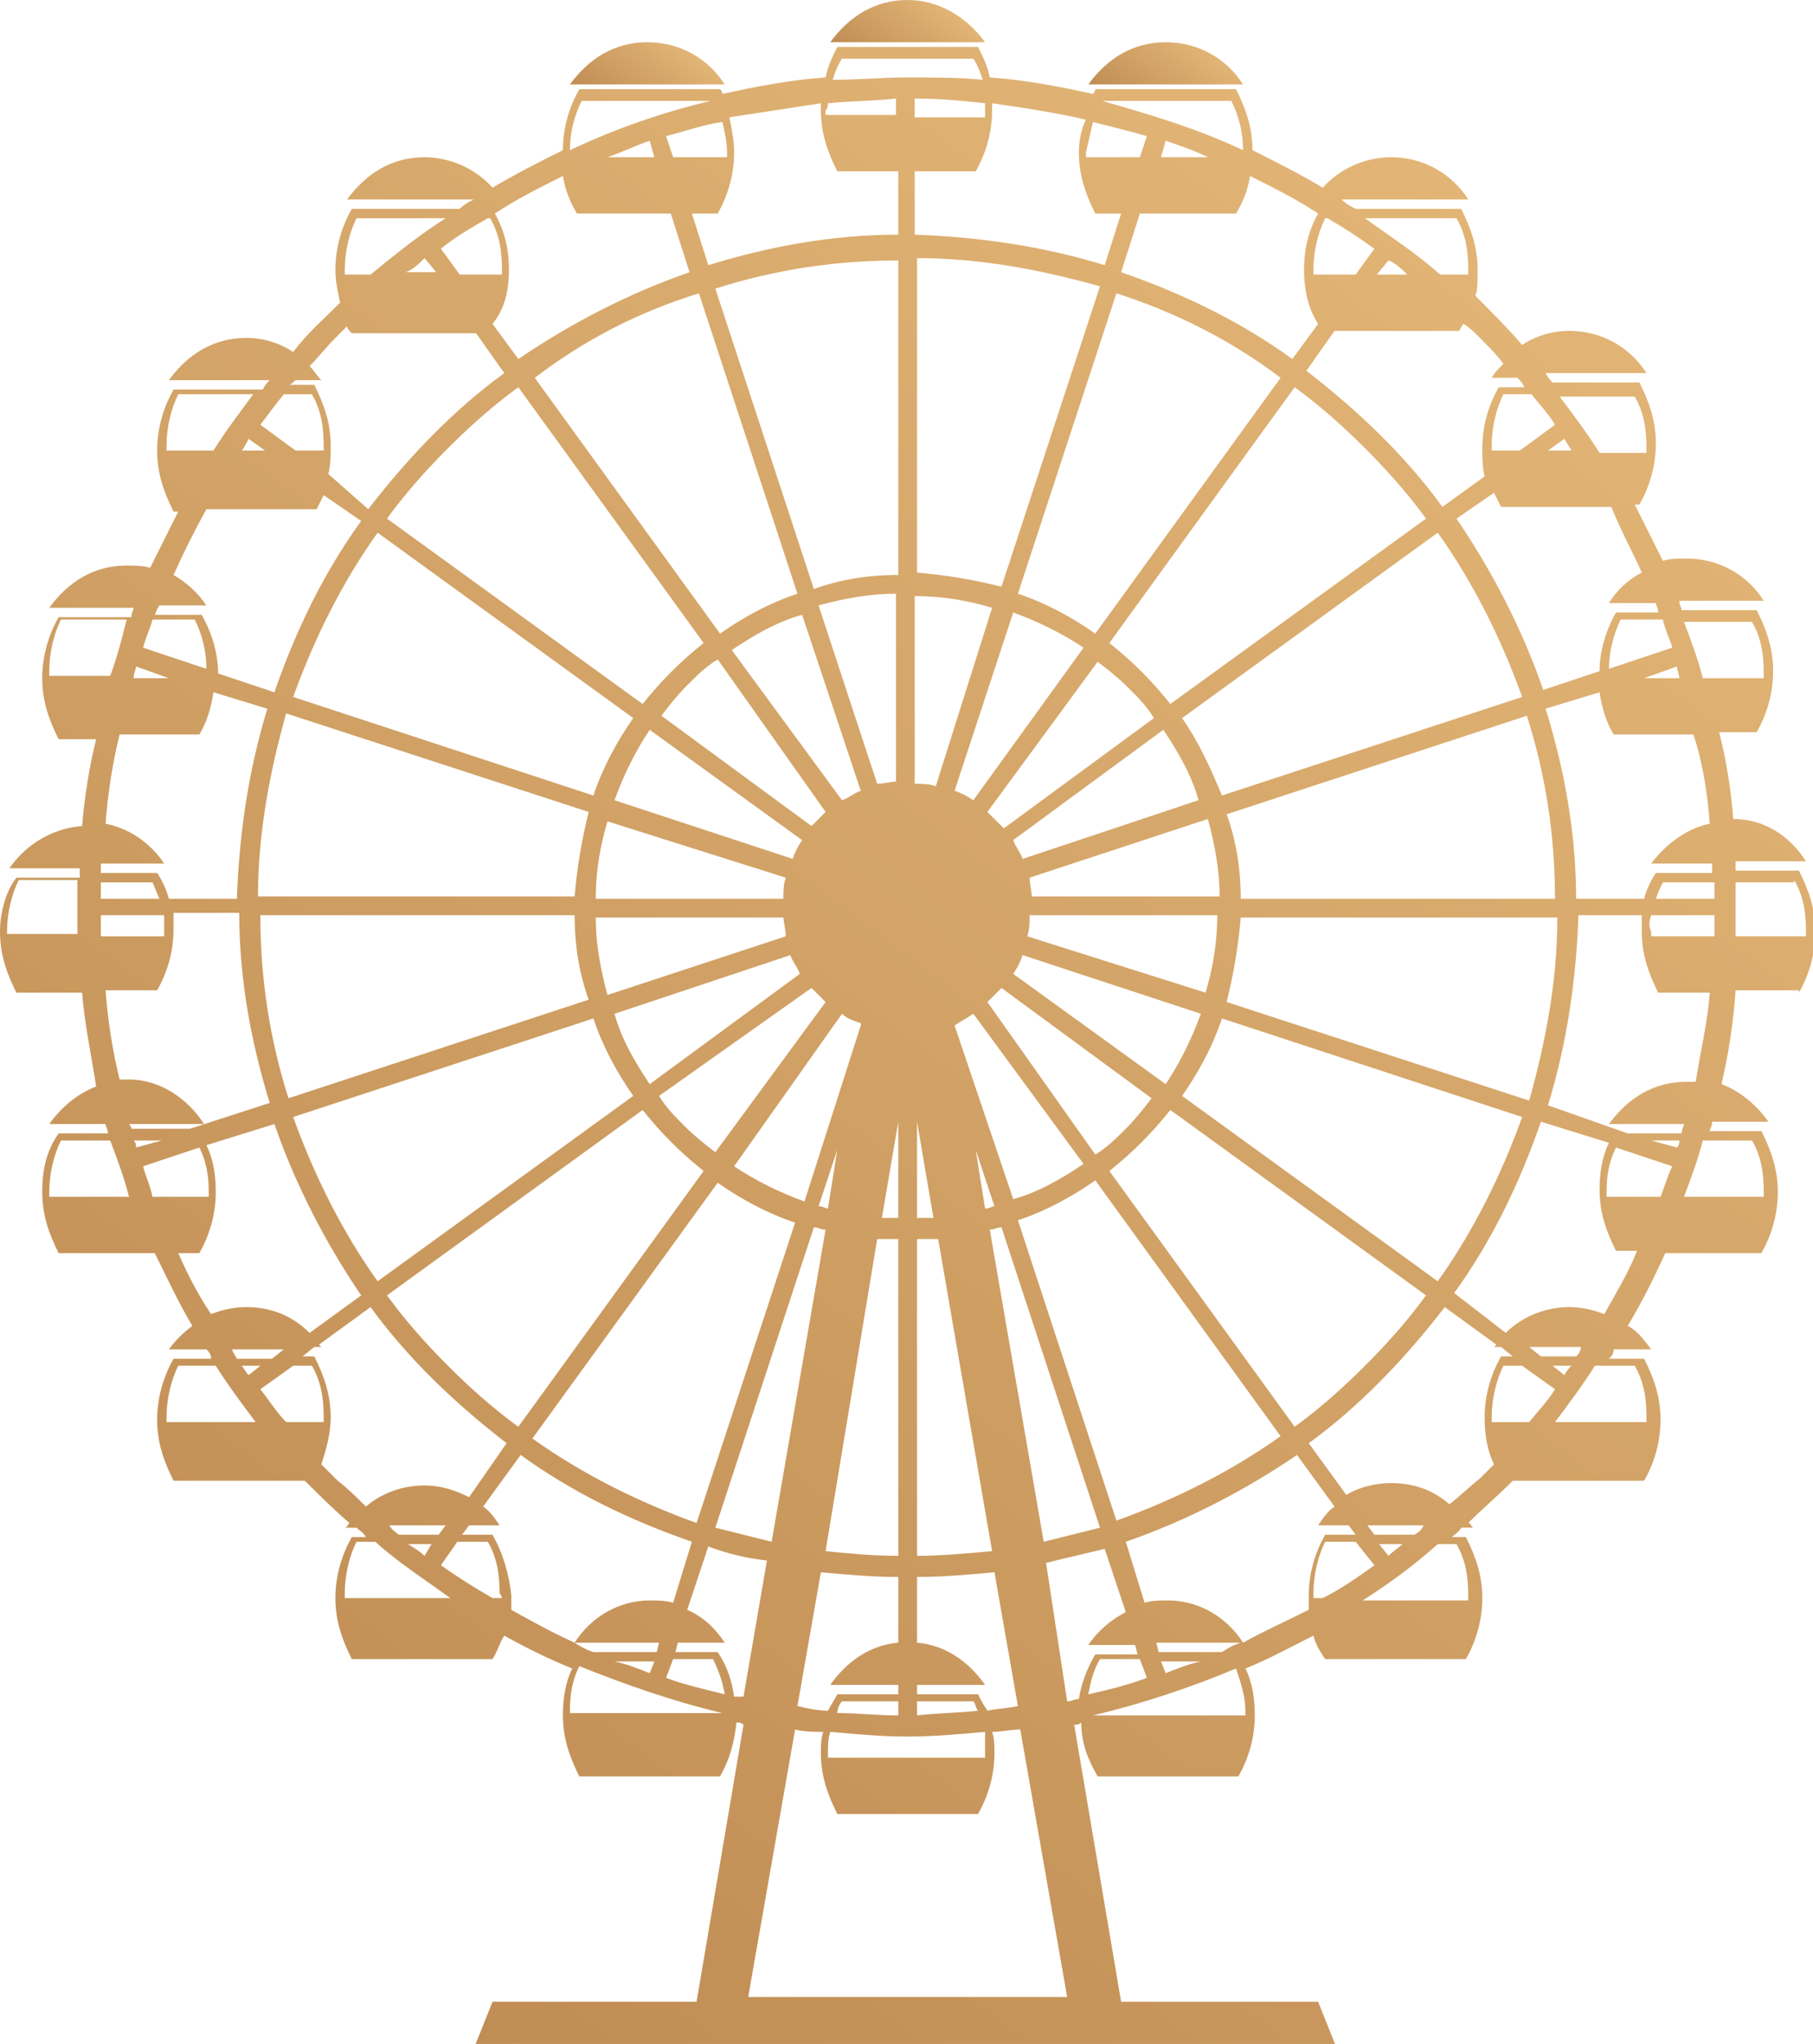 <?xml version="1.0" encoding="utf-8"?>
<!-- Generator: Adobe Illustrator 22.1.0, SVG Export Plug-In . SVG Version: 6.00 Build 0)  -->
<svg version="1.1" id="Chicago_Icons" xmlns="http://www.w3.org/2000/svg" xmlns:xlink="http://www.w3.org/1999/xlink" x="0px"
	 y="0px" width="77.3px" height="87.1px" viewBox="0 0 77.3 87.1" style="enable-background:new 0 0 77.3 87.1;"
	 xml:space="preserve">
<style type="text/css">
	.st0{fill:url(#SVGID_1_);}
	.st1{fill:url(#SVGID_2_);}
	.st2{fill:url(#SVGID_3_);}
	.st3{fill:url(#SVGID_4_);}
	.st4{fill:url(#SVGID_5_);}
	.st5{fill:url(#SVGID_6_);}
	.st6{fill:url(#SVGID_7_);}
	.st7{fill:url(#SVGID_8_);}
	.st8{fill:url(#SVGID_9_);}
	.st9{fill:url(#SVGID_10_);}
	.st10{fill:url(#SVGID_11_);}
	.st11{fill:url(#SVGID_12_);}
	.st12{fill:url(#SVGID_13_);}
</style>
<g>
	<linearGradient id="SVGID_1_" gradientUnits="userSpaceOnUse" x1="51.066" y1="1.835" x2="48.539" y2="5.188">
		<stop  offset="0" style="stop-color:#E2B576"/>
		<stop  offset="1" style="stop-color:#C08D54"/>
	</linearGradient>
	<path class="st0" d="M49.7,1.8c-1.4,0-2.5,0.7-3.3,1.8H53C52.3,2.5,51.1,1.8,49.7,1.8z"/>
	<linearGradient id="SVGID_2_" gradientUnits="userSpaceOnUse" x1="63.963" y1="9.283" x2="10.65" y2="80.031">
		<stop  offset="0" style="stop-color:#E2B576"/>
		<stop  offset="1" style="stop-color:#C08D54"/>
	</linearGradient>
	<path class="st1" d="M76.7,42.3c0.4-0.7,0.7-1.6,0.7-2.6c0-1-0.3-1.8-0.7-2.6H74c0-0.1,0-0.2,0-0.4h3c-0.7-1.1-1.8-1.8-3.1-1.8
		c-0.1-1.3-0.3-2.5-0.6-3.7h1.6c0.4-0.7,0.7-1.6,0.7-2.6c0-1-0.3-1.8-0.7-2.6h-3.2c0-0.1-0.1-0.2-0.1-0.4h3.6
		c-0.7-1.1-1.9-1.8-3.3-1.8c-0.3,0-0.7,0-1,0.1c-0.4-0.8-0.8-1.6-1.2-2.4h0.2c0.4-0.7,0.7-1.6,0.7-2.6c0-1-0.3-1.8-0.7-2.6h-3.7
		c-0.1-0.1-0.2-0.2-0.3-0.4h4.3c-0.7-1.1-1.9-1.8-3.3-1.8c-0.7,0-1.4,0.2-2,0.6c-0.6-0.7-1.3-1.4-2-2.1C63,12.4,63,12,63,11.5
		c0-1-0.3-1.8-0.7-2.6h-4.5c-0.2-0.1-0.4-0.2-0.6-0.4h5.4c-0.7-1.1-1.9-1.8-3.3-1.8c-1.1,0-2.2,0.5-2.9,1.3c-1-0.6-2-1.1-3-1.6
		c0-1-0.3-1.8-0.7-2.6h-6c0,0.1-0.1,0.2-0.1,0.2c-1.4-0.3-2.9-0.6-4.4-0.7c-0.1-0.5-0.3-0.9-0.5-1.3h-6c-0.2,0.4-0.4,0.8-0.5,1.3
		c-1.5,0.1-3,0.4-4.4,0.7c0-0.1-0.1-0.2-0.1-0.2h-6c-0.4,0.7-0.7,1.6-0.7,2.6c-1,0.5-2,1-3,1.6c-0.7-0.8-1.8-1.3-2.9-1.3
		c-1.4,0-2.5,0.7-3.3,1.8h5.4c-0.2,0.1-0.4,0.2-0.6,0.4H15c-0.4,0.7-0.7,1.6-0.7,2.6c0,0.5,0.1,0.9,0.2,1.4c-0.7,0.7-1.4,1.3-2,2.1
		c-0.6-0.4-1.3-0.6-2-0.6c-1.4,0-2.5,0.7-3.3,1.8h4.3c-0.1,0.1-0.2,0.2-0.3,0.4H7.4c-0.4,0.7-0.7,1.6-0.7,2.6c0,1,0.3,1.8,0.7,2.6
		h0.2c-0.4,0.8-0.8,1.6-1.2,2.4c-0.3-0.1-0.7-0.1-1-0.1c-1.4,0-2.5,0.7-3.3,1.8h3.6c0,0.1-0.1,0.2-0.1,0.4H2.5
		c-0.4,0.7-0.7,1.6-0.7,2.6c0,1,0.3,1.8,0.7,2.6h1.6c-0.3,1.2-0.5,2.5-0.6,3.7c-1.3,0.1-2.4,0.8-3.1,1.8h3c0,0.1,0,0.2,0,0.4H0.7
		C0.3,37.9,0,38.8,0,39.7c0,1,0.3,1.8,0.7,2.6h2.8c0.1,1.3,0.4,2.7,0.6,4c-0.8,0.3-1.5,0.9-2,1.6h2.4c0,0.1,0.1,0.2,0.1,0.4H2.5
		C2,49,1.8,49.8,1.8,50.8c0,1,0.3,1.8,0.7,2.6h4.1c0.5,1,1,2.1,1.6,3.1c-0.4,0.3-0.7,0.6-1,1h1.6c0.1,0.1,0.2,0.2,0.2,0.4H7.4
		c-0.4,0.7-0.7,1.6-0.7,2.6c0,1,0.3,1.8,0.7,2.6H13c0.6,0.6,1.2,1.2,1.9,1.8c-0.1,0.1-0.1,0.2-0.2,0.2h0.5c0.1,0.1,0.3,0.2,0.4,0.4
		H15c-0.4,0.7-0.7,1.6-0.7,2.6c0,1,0.3,1.8,0.7,2.6h6c0.2-0.3,0.3-0.7,0.5-1c0.9,0.5,1.9,1,2.9,1.4c-0.3,0.6-0.4,1.3-0.4,2
		c0,1,0.3,1.8,0.7,2.6h6c0.4-0.7,0.6-1.4,0.7-2.3c0.1,0,0.2,0,0.3,0.1l-2,11.8h-8.7l-0.8,2h9.1h2.4h14.3h2.4H57l-0.8-2h-8.4l-2-11.8
		c0.1,0,0.2,0,0.3-0.1c0,0.9,0.3,1.6,0.7,2.3h6c0.4-0.7,0.7-1.6,0.7-2.6c0-0.7-0.1-1.4-0.4-2c1-0.4,1.9-0.9,2.9-1.4
		c0.1,0.4,0.3,0.7,0.5,1h6c0.4-0.7,0.7-1.6,0.7-2.6c0-1-0.3-1.8-0.7-2.6h-0.6c0.1-0.1,0.3-0.2,0.4-0.4h0.5c-0.1-0.1-0.1-0.2-0.2-0.2
		c0.6-0.6,1.3-1.2,1.9-1.8h5.6c0.4-0.7,0.7-1.6,0.7-2.6c0-1-0.3-1.8-0.7-2.6h-1.5c0.1-0.1,0.2-0.2,0.2-0.4h1.6c-0.3-0.4-0.6-0.8-1-1
		c0.6-1,1.1-2,1.6-3.1h4.1c0.4-0.7,0.7-1.6,0.7-2.6c0-1-0.3-1.8-0.7-2.6h-2.2c0-0.1,0.1-0.2,0.1-0.4h2.4c-0.5-0.7-1.2-1.3-2-1.6
		c0.3-1.3,0.5-2.6,0.6-4H76.7z M76.5,37.5c0.4,0.7,0.5,1.4,0.5,2.2c0,0.1,0,0.1,0,0.2h-3c0-0.4,0-0.8,0-1.2c0-0.4,0-0.8,0-1.1H76.5z
		 M70.4,39h2.7c0,0.3,0,0.6,0,0.9h-2.7c0-0.1,0-0.1,0-0.2C70.3,39.5,70.3,39.3,70.4,39z M73.1,38.3h-2.5c0.1-0.3,0.2-0.5,0.3-0.7
		h2.2C73.1,37.8,73.1,38,73.1,38.3z M72.9,35.1c-1,0.2-1.9,0.9-2.5,1.7H73c0,0.1,0,0.2,0,0.4h-2.4c-0.2,0.3-0.4,0.7-0.5,1.1h-2.9
		c0-2.8-0.5-5.5-1.3-8.1l2.3-0.7c0.1,0.7,0.3,1.3,0.6,1.8h3.4C72.6,32.5,72.8,33.8,72.9,35.1z M42,74.7c0,0.1,0,0.1,0,0.2h-6.7
		c0-0.1,0-0.1,0-0.2c0-0.3,0-0.6,0.1-0.9c1.1,0.1,2.2,0.2,3.3,0.2c1.1,0,2.2-0.1,3.3-0.2C42,74.1,42,74.4,42,74.7z M18.1,11l0.5,0.6
		h-1.3C17.6,11.5,17.9,11.2,18.1,11z M18.8,10.6c0.6-0.5,1.3-0.9,2-1.3h0.1c0.4,0.7,0.5,1.4,0.5,2.2c0,0.1,0,0.1,0,0.2h-1.8
		L18.8,10.6z M21.7,11.5c0-0.9-0.2-1.7-0.6-2.4C22,8.5,23,8,24,7.5c0.1,0.6,0.3,1.1,0.6,1.6h4l0.8,2.5c-2.6,0.9-5.1,2.2-7.3,3.7
		l-1.1-1.5C21.5,13.2,21.7,12.4,21.7,11.5z M30.8,5.2C30.9,5.6,31,6.1,31,6.5c0,0.1,0,0.1,0,0.2h-2.3l-0.3-0.9
		C29.2,5.6,30,5.3,30.8,5.2z M27.7,6l0.2,0.7h-2C26.5,6.5,27.1,6.2,27.7,6z M29.8,12.5l4.2,12.8c-1.2,0.4-2.3,1-3.3,1.7l-7.9-10.9
		C24.9,14.5,27.2,13.3,29.8,12.5z M46.6,5.2c0.8,0.2,1.6,0.4,2.3,0.6l-0.3,0.9h-2.3c0-0.1,0-0.1,0-0.2C46.4,6.1,46.5,5.6,46.6,5.2z
		 M49.7,6c0.6,0.2,1.2,0.4,1.8,0.7h-2L49.7,6z M52.7,9.1c0.3-0.5,0.5-1,0.6-1.6c1,0.5,2,1,2.9,1.6c-0.4,0.7-0.6,1.5-0.6,2.4
		c0,0.9,0.2,1.7,0.6,2.3l-1.1,1.5c-2.2-1.6-4.7-2.8-7.3-3.7l0.8-2.5H52.7z M60,11.7h-1.3l0.5-0.6C59.5,11.2,59.8,11.5,60,11.7z
		 M57.8,11.7H56c0-0.1,0-0.1,0-0.2c0-0.8,0.2-1.6,0.5-2.2h0.1c0.7,0.4,1.3,0.8,2,1.3L57.8,11.7z M54.6,16.1l-7.9,10.9
		c-1-0.7-2.1-1.3-3.3-1.7l4.2-12.8C50.1,13.3,52.5,14.5,54.6,16.1z M42.1,34.6l4.7-6.4c0.4,0.3,0.9,0.7,1.3,1.1
		c0.4,0.4,0.8,0.8,1.1,1.3l-6.4,4.7C42.5,35,42.3,34.8,42.1,34.6z M41.5,34.1c-0.3-0.2-0.5-0.3-0.8-0.4l2.5-7.6
		c1.1,0.4,2.1,0.9,3,1.5L41.5,34.1z M39.9,33.5c-0.3-0.1-0.6-0.1-0.9-0.1v-8c1.2,0,2.3,0.2,3.3,0.5L39.9,33.5z M38.3,33.3
		c-0.3,0-0.6,0.1-0.9,0.1l-2.5-7.6c1.1-0.3,2.2-0.5,3.3-0.5V33.3z M36.7,33.7c-0.3,0.1-0.5,0.3-0.8,0.4l-4.7-6.4
		c0.9-0.6,1.9-1.2,3-1.5L36.7,33.7z M35.2,34.6c-0.2,0.2-0.4,0.4-0.6,0.6l-6.4-4.7c0.3-0.4,0.7-0.9,1.1-1.3c0.4-0.4,0.8-0.8,1.3-1.1
		L35.2,34.6z M34.2,35.8c-0.2,0.3-0.3,0.5-0.4,0.8l-7.6-2.5c0.4-1.1,0.9-2.1,1.5-3L34.2,35.8z M33.5,37.4c-0.1,0.3-0.1,0.6-0.1,0.9
		h-8c0-1.2,0.2-2.3,0.5-3.3L33.5,37.4z M33.4,39c0,0.3,0.1,0.6,0.1,0.9l-7.6,2.5c-0.3-1.1-0.5-2.2-0.5-3.3H33.4z M33.7,40.7
		c0.1,0.3,0.3,0.5,0.4,0.8l-6.4,4.7c-0.6-0.9-1.2-1.9-1.5-3L33.7,40.7z M34.6,42.1c0.2,0.2,0.4,0.4,0.6,0.6l-4.7,6.4
		c-0.4-0.3-0.9-0.7-1.3-1.1c-0.4-0.4-0.8-0.8-1.1-1.3L34.6,42.1z M35.9,43.2c0.2,0.2,0.5,0.3,0.8,0.4l0,0.1l-2.4,7.5
		c-1.1-0.4-2.1-0.9-3-1.5L35.9,43.2z M35.7,49l-0.4,2.5c-0.1,0-0.2-0.1-0.4-0.1L35.7,49z M38.3,47.8v4.1c-0.2,0-0.5,0-0.7,0
		L38.3,47.8z M39.1,47.8l0.7,4.1c-0.2,0-0.5,0-0.7,0V47.8z M41.6,49l0.8,2.4c-0.1,0-0.2,0.1-0.4,0.1L41.6,49z M40.7,43.7L40.7,43.7
		c0.3-0.2,0.5-0.3,0.8-0.5l4.7,6.4c-0.9,0.6-1.9,1.2-3,1.5L40.7,43.7z M42.1,42.7c0.2-0.2,0.4-0.4,0.6-0.6l6.4,4.7
		c-0.3,0.4-0.7,0.9-1.1,1.3c-0.4,0.4-0.8,0.8-1.3,1.1L42.1,42.7z M43.2,41.5c0.2-0.3,0.3-0.5,0.4-0.8l7.6,2.5
		c-0.4,1.1-0.9,2.1-1.5,3L43.2,41.5z M43.8,39.9c0.1-0.3,0.1-0.6,0.1-0.9h8c0,1.2-0.2,2.3-0.5,3.3L43.8,39.9z M44,38.3
		c0-0.3-0.1-0.6-0.1-0.9l7.6-2.5c0.3,1.1,0.5,2.2,0.5,3.3H44z M43.6,36.6c-0.1-0.3-0.3-0.5-0.4-0.8l6.4-4.7c0.6,0.9,1.2,1.9,1.5,3
		L43.6,36.6z M50.4,30.6l10.9-7.9c1.5,2.1,2.7,4.5,3.6,7l-12.8,4.2C51.6,32.7,51.1,31.6,50.4,30.6z M49.9,30c-0.8-1-1.6-1.8-2.6-2.6
		l7.9-10.9c1.1,0.8,2.1,1.7,3,2.6c0.9,0.9,1.8,1.9,2.6,3L49.9,30z M42.7,25c-1.2-0.3-2.4-0.5-3.6-0.6V11c2.7,0,5.3,0.5,7.8,1.2
		L42.7,25z M38.3,24.5c-1.3,0-2.5,0.2-3.6,0.6l-4.2-12.8c2.5-0.8,5.1-1.2,7.8-1.2V24.5z M30,27.4c-1,0.8-1.8,1.6-2.6,2.6l-10.9-7.9
		c0.8-1.1,1.7-2.1,2.6-3c0.9-0.9,1.9-1.8,3-2.6L30,27.4z M27,30.6c-0.7,1-1.3,2.1-1.7,3.3l-12.8-4.2c0.9-2.5,2.1-4.9,3.6-7L27,30.6z
		 M25.1,34.6c-0.3,1.2-0.5,2.4-0.6,3.6H11c0-2.7,0.5-5.3,1.2-7.8L25.1,34.6z M24.5,39c0,1.3,0.2,2.5,0.6,3.6l-12.8,4.2
		c-0.8-2.5-1.2-5.1-1.2-7.8H24.5z M25.3,43.4c0.4,1.2,1,2.3,1.7,3.3l-10.9,7.9c-1.5-2.1-2.7-4.5-3.6-7L25.3,43.4z M27.4,47.3
		c0.8,1,1.6,1.8,2.6,2.6l-7.9,10.9c-1.1-0.8-2.1-1.7-3-2.6c-0.9-0.9-1.8-1.9-2.6-3L27.4,47.3z M30.6,50.4c1,0.7,2.1,1.3,3.3,1.7
		l-4.2,12.8c-2.5-0.9-4.9-2.1-7-3.6L30.6,50.4z M34.7,52.3c0.2,0,0.3,0.1,0.5,0.1l-2.3,13.3c-0.8-0.2-1.6-0.4-2.4-0.6L34.7,52.3z
		 M37.4,52.8c0.3,0,0.6,0,0.9,0v13.5c-1.1,0-2.1-0.1-3.1-0.2L37.4,52.8z M38.3,67.2V70c-1.2,0.1-2.2,0.8-2.9,1.8h2.9v0.4h-2.6
		c-0.1,0.2-0.3,0.5-0.4,0.7c-0.4,0-0.9-0.1-1.3-0.2l1-5.7C36.1,67.1,37.2,67.2,38.3,67.2z M35.9,72.5h2.4v0.6
		c-0.9,0-1.7-0.1-2.6-0.1C35.7,72.8,35.8,72.6,35.9,72.5z M39.1,73.1v-0.6h2.4c0.1,0.1,0.1,0.3,0.2,0.4C40.8,73,39.9,73,39.1,73.1z
		 M41.7,72.2h-2.6v-0.4H42c-0.7-1-1.7-1.7-2.9-1.8v-2.8c1.1,0,2.2-0.1,3.3-0.2l1,5.7c-0.4,0.1-0.9,0.1-1.3,0.2
		C41.9,72.6,41.8,72.4,41.7,72.2z M39.1,66.3V52.8c0.3,0,0.6,0,0.9,0l2.3,13.3C41.2,66.2,40.1,66.3,39.1,66.3z M42.2,52.4
		c0.2,0,0.3-0.1,0.5-0.1l4.2,12.8c-0.8,0.2-1.6,0.4-2.4,0.6L42.2,52.4z M43.4,52c1.2-0.4,2.3-1,3.3-1.7l7.9,10.9
		c-2.1,1.5-4.5,2.7-7,3.6L43.4,52z M47.3,49.9c1-0.8,1.8-1.6,2.6-2.6l10.9,7.9c-0.8,1.1-1.7,2.1-2.6,3c-0.9,0.9-1.9,1.8-3,2.6
		L47.3,49.9z M50.4,46.7c0.7-1,1.3-2.1,1.7-3.3l12.8,4.2c-0.9,2.5-2.1,4.9-3.6,7L50.4,46.7z M52.3,42.7c0.3-1.2,0.5-2.4,0.6-3.6
		h13.5c0,2.7-0.5,5.3-1.2,7.8L52.3,42.7z M52.9,38.3c0-1.3-0.2-2.5-0.6-3.6l12.8-4.2c0.8,2.5,1.2,5.1,1.2,7.8H52.9z M71.3,27.6
		l-2.7,0.9c0-0.7,0.2-1.5,0.5-2.1h1.8C71,26.9,71.2,27.2,71.3,27.6z M71.5,28.4c0,0.2,0.1,0.3,0.1,0.5h-1.5L71.5,28.4z M74.7,26.5
		c0.4,0.7,0.5,1.4,0.5,2.2c0,0.1,0,0.1,0,0.2h-2.6c-0.2-0.8-0.5-1.6-0.8-2.4H74.7z M70,24.4c-0.6,0.3-1.1,0.8-1.4,1.3h2
		c0,0.1,0.1,0.2,0.1,0.4h-1.8c-0.4,0.7-0.7,1.6-0.7,2.5l-2.4,0.8c-0.9-2.6-2.2-5.1-3.7-7.3l1.6-1.1c0.1,0.2,0.2,0.4,0.3,0.6h4.7
		C69.1,22.6,69.6,23.5,70,24.4z M63.6,19.2c0-0.1,0-0.1,0-0.2c0-0.8,0.2-1.6,0.5-2.2h1.2c0.3,0.4,0.7,0.8,1,1.3l-1.5,1.1H63.6z
		 M66.7,18.7c0.1,0.2,0.2,0.3,0.3,0.5h-1L66.7,18.7z M69.7,16.9c0.4,0.7,0.5,1.4,0.5,2.2c0,0.1,0,0.1,0,0.2h-2
		c-0.5-0.8-1.1-1.6-1.7-2.4H69.7z M63,14.3c0.4,0.4,0.8,0.8,1.1,1.2c-0.2,0.2-0.4,0.4-0.5,0.6h1.1c0.1,0.1,0.2,0.2,0.3,0.4h-1.1
		c-0.4,0.7-0.7,1.6-0.7,2.6c0,0.4,0,0.8,0.1,1.2l-1.8,1.3c-1.6-2.2-3.6-4.1-5.8-5.8l1.2-1.7h5.3c0.1-0.1,0.1-0.2,0.2-0.3
		C62.7,14,62.8,14.1,63,14.3z M62.1,9.3c0.4,0.7,0.5,1.4,0.5,2.2c0,0.1,0,0.1,0,0.2h-1.2c-1-0.9-2.1-1.6-3.2-2.4H62.1z M52.5,4.3
		c0.3,0.6,0.5,1.3,0.5,2.1c-1.9-0.9-3.9-1.5-6-2.1H52.5z M46.3,5.1C46.1,5.5,46,6,46,6.5c0,1,0.3,1.8,0.7,2.6h1.1l-0.7,2.2
		c-2.6-0.8-5.3-1.2-8.1-1.3V7.3h2.6c0.4-0.7,0.7-1.6,0.7-2.6c0-0.1,0-0.2,0-0.3C43.7,4.6,45,4.8,46.3,5.1z M35.3,4.4
		c1-0.1,2-0.1,2.9-0.2v0.7h-3c0-0.1,0-0.1,0-0.2C35.3,4.6,35.3,4.5,35.3,4.4z M39.1,4.2c1,0,2,0.1,2.9,0.2c0,0.1,0,0.2,0,0.4
		c0,0.1,0,0.1,0,0.2h-3V4.2z M35.9,2.5h5.6c0.2,0.3,0.3,0.6,0.4,0.9c-1-0.1-2.1-0.1-3.2-0.1s-2.1,0.1-3.2,0.1
		C35.6,3.1,35.7,2.8,35.9,2.5z M35,4.4c0,0.1,0,0.2,0,0.3c0,1,0.3,1.8,0.7,2.6h2.6v2.7c-2.8,0-5.5,0.5-8.1,1.3l-0.7-2.2h1.1
		c0.4-0.7,0.7-1.6,0.7-2.6c0-0.5-0.1-1-0.2-1.5C32.4,4.8,33.7,4.6,35,4.4z M24.8,4.3h5.5c-2.1,0.5-4.1,1.2-6,2.1
		C24.3,5.6,24.5,4.9,24.8,4.3z M14.7,11.7c0-0.1,0-0.1,0-0.2c0-0.8,0.2-1.6,0.5-2.2H19c-1.1,0.7-2.1,1.5-3.2,2.4H14.7z M12.6,16.2
		h1.1c-0.2-0.2-0.3-0.4-0.5-0.6c0.4-0.4,0.7-0.8,1.1-1.2c0.2-0.2,0.3-0.3,0.5-0.5c0,0.1,0.1,0.2,0.2,0.3h5.3l1.2,1.7
		c-2.2,1.6-4.1,3.6-5.8,5.8L14,20.2c0.1-0.4,0.1-0.8,0.1-1.2c0-1-0.3-1.8-0.7-2.6h-1.1C12.4,16.4,12.5,16.3,12.6,16.2z M10.6,18.7
		l0.7,0.5h-1C10.4,19.1,10.5,18.9,10.6,18.7z M11.1,18.1c0.3-0.4,0.6-0.8,1-1.3h1.2c0.4,0.7,0.5,1.4,0.5,2.2c0,0.1,0,0.1,0,0.2h-1.2
		L11.1,18.1z M7.1,19.2c0-0.1,0-0.1,0-0.2c0-0.8,0.2-1.6,0.5-2.2h3.2c-0.6,0.8-1.2,1.6-1.7,2.4H7.1z M6.8,25.8h2
		c-0.4-0.6-0.9-1-1.4-1.3c0.4-0.9,0.9-1.9,1.4-2.8h4.7c0.1-0.2,0.2-0.4,0.3-0.6l1.6,1.1c-1.6,2.2-2.8,4.7-3.7,7.3l-2.4-0.8
		c0-0.9-0.3-1.8-0.7-2.5H6.6C6.7,26,6.7,25.9,6.8,25.8z M5.8,28.4l1.4,0.5H5.7C5.7,28.7,5.8,28.5,5.8,28.4z M6.1,27.6
		c0.1-0.4,0.3-0.8,0.4-1.2h1.8c0.3,0.6,0.5,1.3,0.5,2.1L6.1,27.6z M2.1,28.8c0-0.1,0-0.1,0-0.2c0-0.8,0.2-1.6,0.5-2.2h2.8
		C5.2,27.2,5,28,4.7,28.8H2.1z M4.3,36.8H7c-0.6-0.9-1.5-1.5-2.5-1.7c0.1-1.3,0.3-2.6,0.6-3.8h3.4c0.3-0.5,0.5-1.1,0.6-1.8l2.3,0.7
		c-0.8,2.6-1.2,5.3-1.3,8.1H7.2c-0.1-0.4-0.3-0.8-0.5-1.1H4.3C4.3,37.1,4.3,36.9,4.3,36.8z M7,39.7c0,0.1,0,0.1,0,0.2H4.3
		c0-0.3,0-0.6,0-0.9H7C7,39.3,7,39.5,7,39.7z M4.3,38.3c0-0.2,0-0.5,0-0.7h2.2c0.1,0.2,0.2,0.5,0.3,0.7H4.3z M0.3,39.9
		c0-0.1,0-0.1,0-0.2c0-0.8,0.2-1.6,0.5-2.2h2.5c0,0.4,0,0.8,0,1.1c0,0.4,0,0.8,0,1.2H0.3z M5.5,47.9h3.2C8,46.8,6.8,46,5.5,46
		c-0.1,0-0.3,0-0.4,0c-0.3-1.2-0.5-2.5-0.6-3.8h2.2c0.4-0.7,0.7-1.6,0.7-2.6c0-0.2,0-0.5,0-0.7h2.8c0,2.8,0.5,5.5,1.3,8.1l-3.4,1.1
		H5.6C5.6,48.1,5.6,48,5.5,47.9z M5.7,48.6h1.2l-1.1,0.3C5.8,48.8,5.8,48.7,5.7,48.6z M6.1,49.7l2.4-0.8c0.3,0.6,0.4,1.2,0.4,1.9
		c0,0.1,0,0.1,0,0.2H6.5C6.4,50.5,6.2,50.1,6.1,49.7z M2.1,51c0-0.1,0-0.1,0-0.2c0-0.8,0.2-1.6,0.5-2.2h2.1C5,49.4,5.3,50.2,5.5,51
		H2.1z M7.6,53.4h0.9c0.4-0.7,0.7-1.6,0.7-2.6c0-0.7-0.1-1.4-0.4-2l2.9-0.9c0.9,2.6,2.2,5.1,3.7,7.3l-2.2,1.6
		c-0.7-0.7-1.6-1.1-2.7-1.1c-0.5,0-1,0.1-1.5,0.3C8.4,55.1,8,54.3,7.6,53.4z M9.9,57.5h2.2l-0.5,0.4h-1.5C10,57.7,9.9,57.6,9.9,57.5
		z M10.6,58.6c-0.1-0.1-0.2-0.3-0.3-0.4h0.8L10.6,58.6z M12.5,58.2h0.8c0.4,0.7,0.5,1.4,0.5,2.2c0,0.1,0,0.1,0,0.2h-1.6
		c-0.4-0.4-0.7-0.9-1.1-1.4L12.5,58.2z M7.1,60.6c0-0.1,0-0.1,0-0.2c0-0.8,0.2-1.6,0.5-2.2h1.6c0.5,0.8,1.1,1.6,1.7,2.4H7.1z
		 M13.7,62.4c0.2-0.6,0.4-1.3,0.4-2c0-1-0.3-1.8-0.7-2.6h-0.5l0.5-0.4h0.3c0,0-0.1-0.1-0.1-0.1l2.2-1.6c1.6,2.2,3.6,4.1,5.8,5.8
		L20,63.8c-0.6-0.3-1.2-0.5-1.9-0.5c-0.9,0-1.8,0.3-2.5,0.9c-0.4-0.4-0.8-0.8-1.2-1.1C14.1,62.8,13.9,62.6,13.7,62.4z M16.6,65H19
		l-0.3,0.4H17C16.9,65.3,16.7,65.2,16.6,65z M21.4,68.1h-0.4c-0.7-0.4-1.5-0.9-2.2-1.4l0.7-1h1.3c0.4,0.7,0.5,1.4,0.5,2.2
		C21.4,68,21.4,68.1,21.4,68.1z M18.1,66.3c-0.2-0.2-0.4-0.3-0.7-0.5h1L18.1,66.3z M14.7,68.1c0-0.1,0-0.1,0-0.2
		c0-0.8,0.2-1.6,0.5-2.2H16c1,0.9,2.1,1.6,3.2,2.4H14.7z M21,65.4h-1.3L20,65h1.3c-0.2-0.3-0.4-0.6-0.7-0.8l1.6-2.2
		c2.2,1.6,4.7,2.8,7.3,3.7l-0.8,2.6c-0.3-0.1-0.7-0.1-1-0.1c-1.3,0-2.5,0.7-3.2,1.8c-0.9-0.4-1.8-0.9-2.7-1.4c0-0.2,0-0.4,0-0.6
		C21.7,67,21.4,66.1,21,65.4z M27.7,71.3c-0.5-0.2-1-0.4-1.5-0.5h1.7L27.7,71.3z M28.7,70.7h1.7c0.2,0.4,0.4,0.9,0.5,1.5
		c-0.8-0.2-1.7-0.4-2.5-0.7L28.7,70.7z M25.3,70.4c-0.3-0.1-0.5-0.2-0.8-0.4h3.6L28,70.4H25.3z M24.3,73.1c0-0.1,0-0.1,0-0.2
		c0-0.7,0.1-1.3,0.4-1.9c2,0.8,4,1.5,6.1,2H24.3z M31.3,72.3c-0.1-0.7-0.3-1.3-0.7-1.9h-1.8l0.1-0.4h2c-0.4-0.6-0.9-1.1-1.6-1.4
		l0.9-2.7c0.8,0.3,1.6,0.5,2.5,0.6l-1,5.8C31.6,72.3,31.4,72.3,31.3,72.3z M45.5,85.1H31.9l2-11.4c0.4,0.1,0.8,0.1,1.2,0.1
		C35,74.1,35,74.4,35,74.7c0,1,0.3,1.8,0.7,2.6h6c0.4-0.7,0.7-1.6,0.7-2.6c0-0.3,0-0.6-0.1-0.9c0.4,0,0.8-0.1,1.2-0.1L45.5,85.1z
		 M44.6,66.6c0.8-0.2,1.7-0.4,2.5-0.6l0.9,2.7c-0.6,0.3-1.2,0.8-1.6,1.4h2l0.1,0.4h-1.8c-0.3,0.5-0.6,1.2-0.7,1.9
		c-0.2,0-0.3,0.1-0.5,0.1L44.6,66.6z M49.7,71.3l-0.2-0.5h1.7C50.7,70.9,50.2,71.1,49.7,71.3z M48.9,71.5c-0.8,0.3-1.6,0.5-2.5,0.7
		c0.1-0.5,0.2-1,0.5-1.5h1.7L48.9,71.5z M49.4,70.4L49.3,70h3.6c-0.3,0.1-0.5,0.2-0.8,0.4H49.4z M53.1,72.9c0,0.1,0,0.1,0,0.2h-6.5
		c2.1-0.5,4.2-1.2,6.1-2C52.9,71.7,53.1,72.3,53.1,72.9z M53,70c-0.7-1.1-1.9-1.8-3.2-1.8c-0.3,0-0.7,0-1,0.1l-0.8-2.6
		c2.6-0.9,5.1-2.2,7.3-3.7l1.6,2.2c-0.3,0.2-0.5,0.5-0.7,0.8h1.3l0.3,0.4h-1.3c-0.4,0.7-0.7,1.6-0.7,2.6c0,0.2,0,0.4,0,0.6
		C54.8,69.1,53.9,69.5,53,70z M59.2,66.3l-0.4-0.5h1C59.7,65.9,59.4,66.1,59.2,66.3z M58.6,66.7c-0.7,0.5-1.4,1-2.2,1.4H56
		c0-0.1,0-0.1,0-0.2c0-0.8,0.2-1.6,0.5-2.2h1.3L58.6,66.7z M62.1,65.8c0.4,0.7,0.5,1.4,0.5,2.2c0,0.1,0,0.1,0,0.2h-4.5
		c1.1-0.7,2.2-1.5,3.2-2.4H62.1z M60.3,65.4h-1.7L58.3,65h2.4C60.6,65.2,60.5,65.3,60.3,65.4z M61.8,64.1c-0.7-0.6-1.5-0.9-2.5-0.9
		c-0.7,0-1.4,0.2-1.9,0.5l-1.6-2.2c2.2-1.6,4.1-3.6,5.8-5.8l2.2,1.6c0,0-0.1,0.1-0.1,0.1h0.3l0.5,0.4h-0.5c-0.4,0.7-0.7,1.6-0.7,2.6
		c0,0.7,0.1,1.4,0.4,2c-0.2,0.2-0.4,0.4-0.6,0.6C62.6,63.4,62.2,63.8,61.8,64.1z M66.7,58.6l-0.5-0.4H67
		C66.9,58.3,66.8,58.4,66.7,58.6z M66.3,59.2c-0.3,0.5-0.7,0.9-1.1,1.4h-1.6c0-0.1,0-0.1,0-0.2c0-0.8,0.2-1.6,0.5-2.2h0.8L66.3,59.2
		z M69.7,58.2c0.4,0.7,0.5,1.4,0.5,2.2c0,0.1,0,0.1,0,0.2h-3.9c0.6-0.8,1.2-1.6,1.7-2.4H69.7z M67.2,57.8h-1.5l-0.5-0.4h2.2
		C67.4,57.6,67.3,57.7,67.2,57.8z M68.4,56c-0.5-0.2-1-0.3-1.5-0.3c-1,0-2,0.4-2.7,1.1L62,55.1c1.6-2.2,2.8-4.7,3.7-7.3l2.9,0.9
		c-0.3,0.6-0.4,1.3-0.4,2c0,1,0.3,1.8,0.7,2.6h0.9C69.4,54.3,68.9,55.1,68.4,56z M70.8,51h-2.3c0-0.1,0-0.1,0-0.2
		c0-0.7,0.1-1.3,0.4-1.9l2.4,0.8C71.1,50.1,71,50.5,70.8,51z M71.5,48.9l-1.1-0.3h1.2C71.6,48.7,71.6,48.8,71.5,48.9z M74.7,48.6
		c0.4,0.7,0.5,1.4,0.5,2.2c0,0.1,0,0.1,0,0.2h-3.4c0.3-0.8,0.6-1.6,0.8-2.4H74.7z M72.3,46.1c-0.1,0-0.3,0-0.4,0
		c-1.4,0-2.5,0.7-3.3,1.8h3.2c0,0.1-0.1,0.2-0.1,0.4h-2.3L66,47.1c0.8-2.6,1.2-5.3,1.3-8.1H70c0,0.2,0,0.5,0,0.7
		c0,1,0.3,1.8,0.7,2.6h2.2C72.8,43.6,72.5,44.8,72.3,46.1z"/>
	<linearGradient id="SVGID_3_" gradientUnits="userSpaceOnUse" x1="28.951" y1="1.835" x2="26.424" y2="5.188">
		<stop  offset="0" style="stop-color:#E2B576"/>
		<stop  offset="1" style="stop-color:#C08D54"/>
	</linearGradient>
	<path class="st2" d="M27.6,1.8c-1.4,0-2.5,0.7-3.3,1.8h6.6C30.2,2.5,29,1.8,27.6,1.8z"/>
	<linearGradient id="SVGID_4_" gradientUnits="userSpaceOnUse" x1="40.009" y1="5.143168e-02" x2="37.482" y2="3.405">
		<stop  offset="0" style="stop-color:#E2B576"/>
		<stop  offset="1" style="stop-color:#C08D54"/>
	</linearGradient>
	<path class="st3" d="M38.7,0c-1.4,0-2.5,0.7-3.3,1.8H42C41.2,0.7,40,0,38.7,0z"/>
</g>
</svg>
